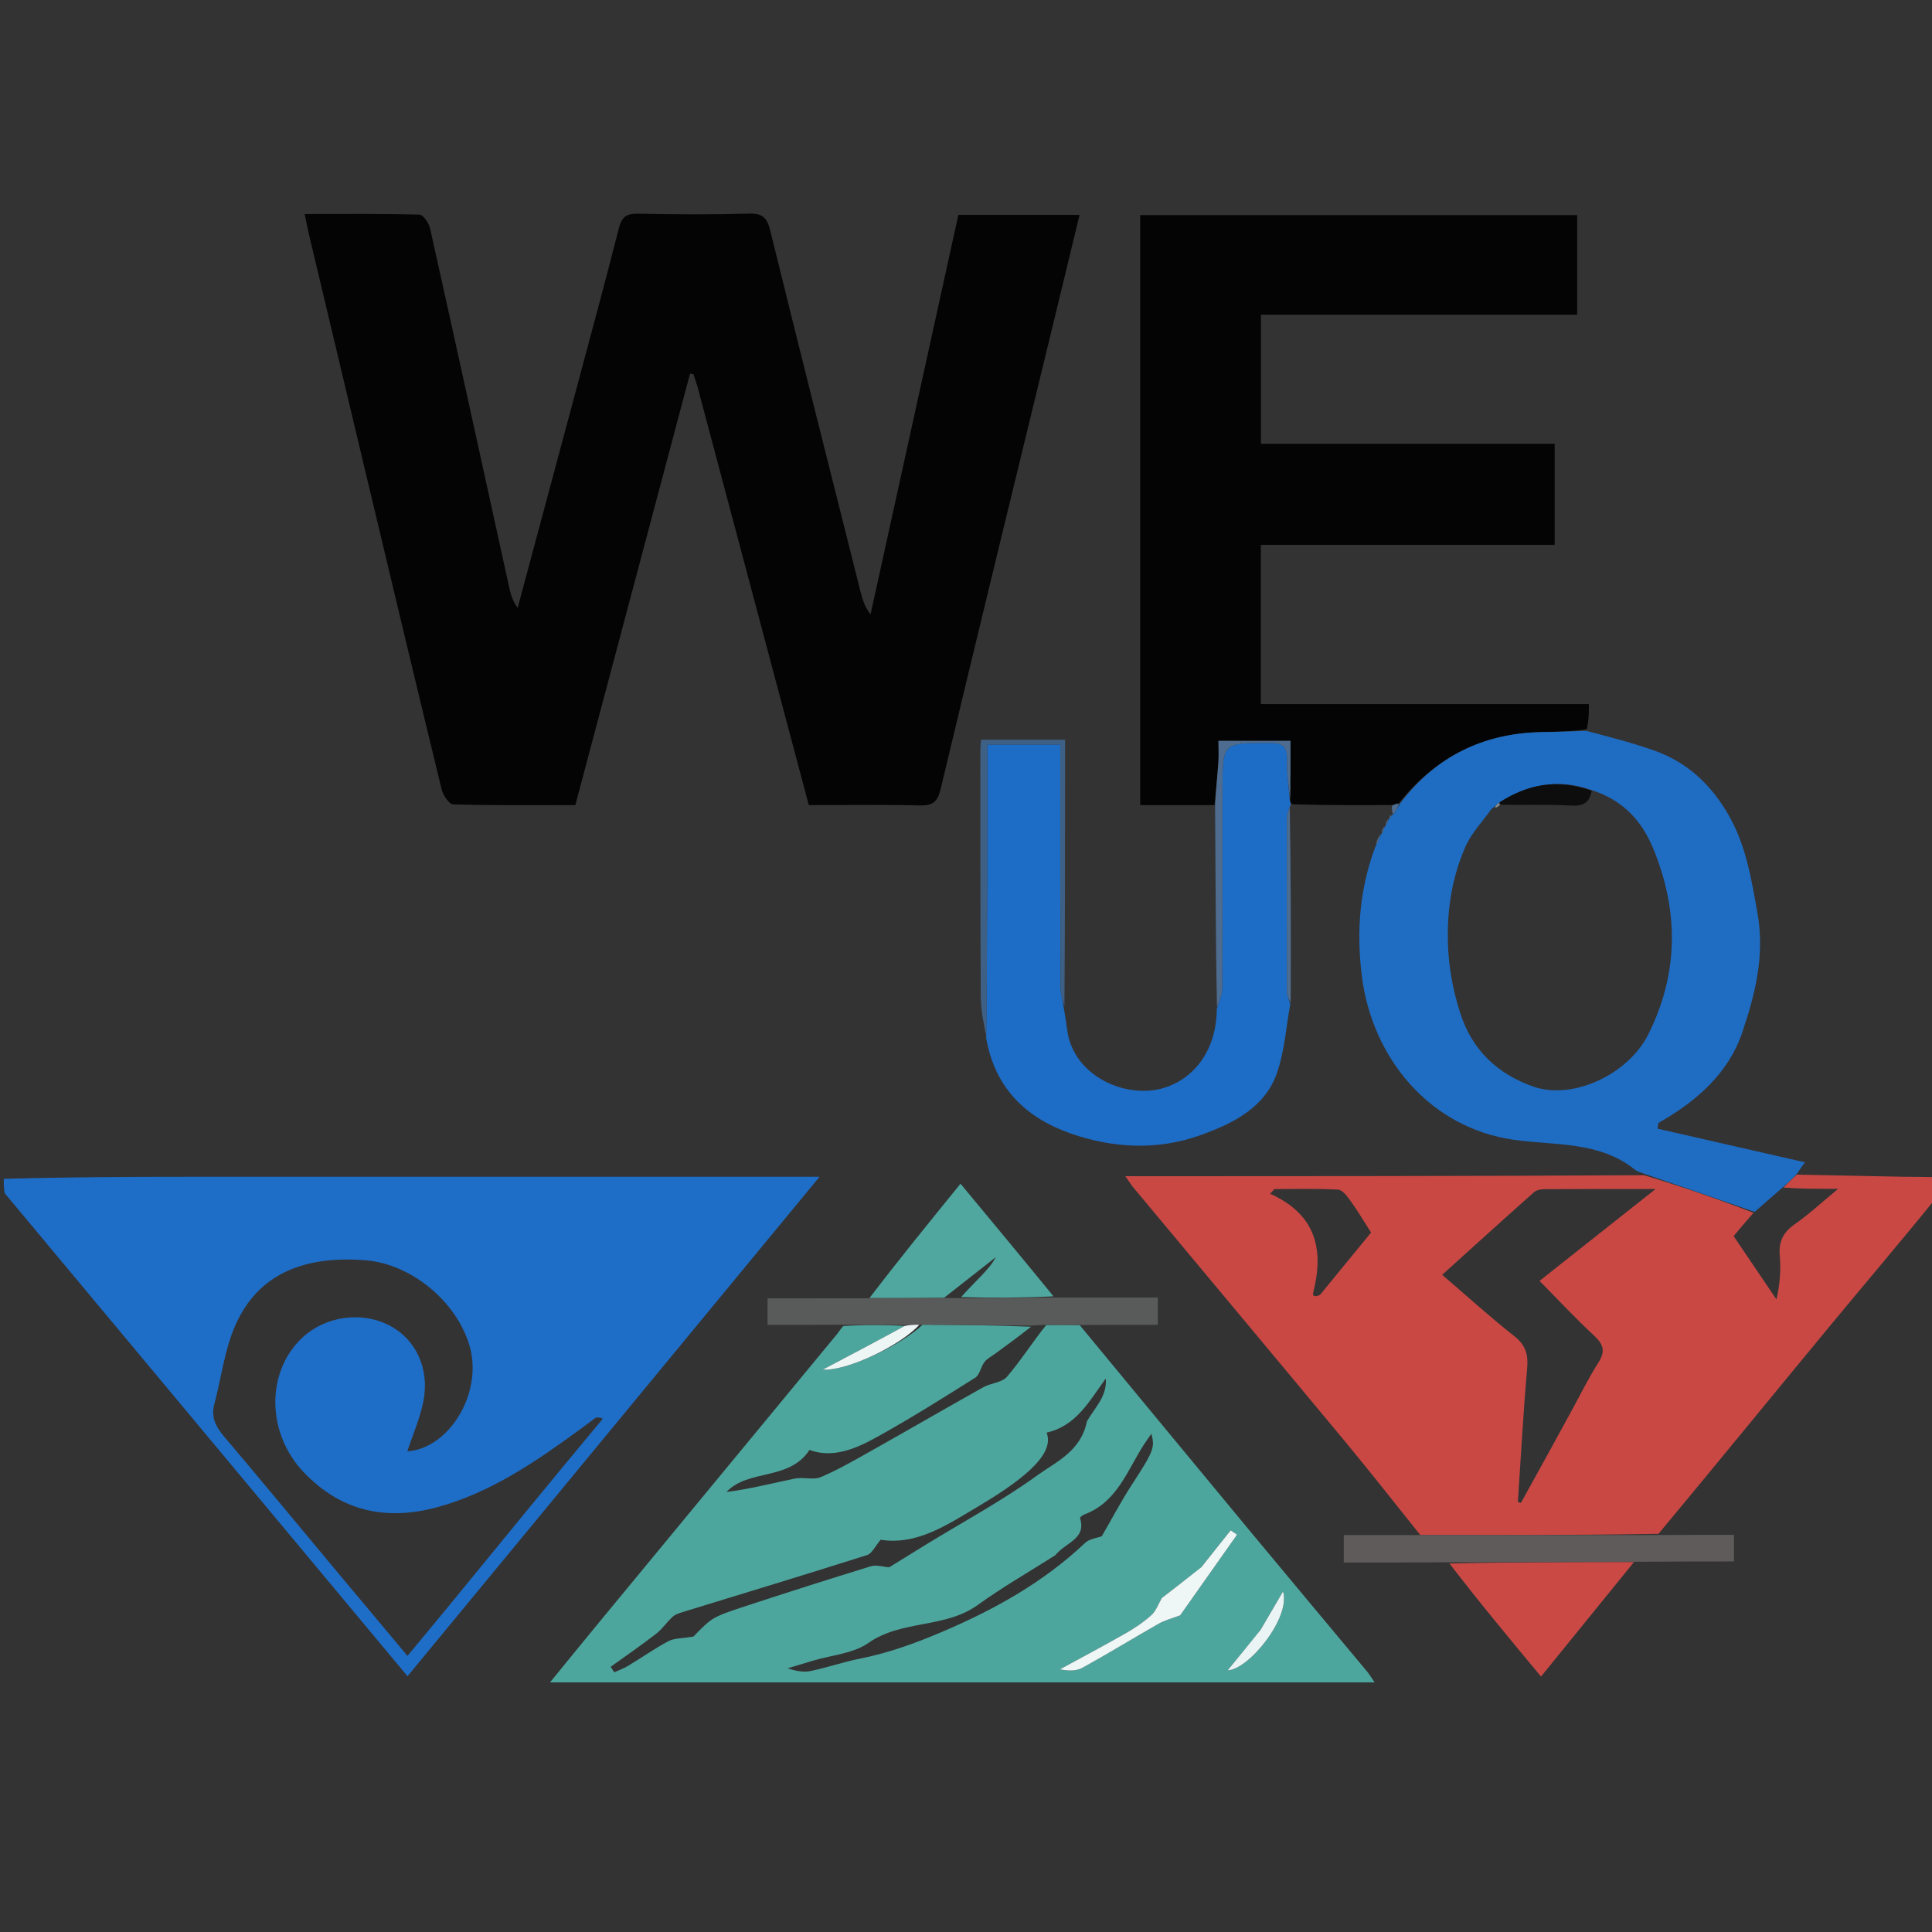 <svg version="1.1" id="Layer_1" xmlns="http://www.w3.org/2000/svg" xmlns:xlink="http://www.w3.org/1999/xlink" x="0px" y="0px"
	 width="100%" viewBox="0 0 512 512" enable-background="new 0 0 512 512" xml:space="preserve">
<rect x="0" y="0" width="512" height="512" fill="#333333" stroke="none"/>
<path fill="#FFFFFF" opacity="0" stroke="none" 
	d="
M1,312 
	C1,208.373 1,104.746 1,1.06 
	C171.562,1.06 342.123,1.06 513,1.06 
	C513,104.355 513,207.711 512.534,311.476 
	C509.602,311.879 507.135,311.904 504.669,311.858 
	C495.165,311.681 485.662,311.481 476.234,311.005 
	C477.153,309.605 477.996,308.491 478.345,308.03 
	C465.333,305.059 452.299,302.083 439.266,299.107 
	C439.343,298.601 439.419,298.095 439.496,297.59 
	C449.429,291.989 458.014,284.493 461.65,273.786 
	C465.065,263.728 467.77,253.303 465.74,241.937 
	C464.127,232.908 462.743,224.156 458.143,216.088 
	C453.568,208.063 447.271,202.075 438.567,198.966 
	C432.75,196.889 426.737,195.358 420.941,193.165 
	C421.071,190.836 421.071,188.925 421.071,186.586 
	C391.691,186.586 362.946,186.586 334.132,186.586 
	C334.132,172.395 334.132,158.646 334.132,144.392 
	C360.269,144.392 386.139,144.392 412.007,144.392 
	C412.007,135.305 412.007,126.731 412.007,117.609 
	C385.828,117.609 359.95,117.609 334.166,117.609 
	C334.166,105.957 334.166,94.862 334.166,83.409 
	C362.233,83.409 389.997,83.409 417.96,83.409 
	C417.96,74.433 417.96,65.821 417.96,57.004 
	C379.26,57.004 340.727,57.004 302.159,57.004 
	C302.159,109.204 302.159,161.095 302.159,213.36 
	C308.919,213.36 315.384,213.36 322.008,213.782 
	C322.158,231.798 322.149,249.394 322.083,267.421 
	C322.371,280.727 313.798,287.906 305.478,288.934 
	C295.744,290.138 284.265,283.947 282.834,273.009 
	C282.574,271.021 282.223,269.044 282.084,266.613 
	C282.255,242.775 282.255,219.387 282.255,196.034 
	C274.358,196.034 267.285,196.034 259.996,196.034 
	C259.913,197.128 259.799,197.929 259.8,198.73 
	C259.813,220.527 259.781,242.325 259.917,264.121 
	C259.94,267.744 260.709,271.361 261.084,275.366 
	C263.703,288.57 272.117,296.357 283.909,300.445 
	C295.091,304.321 306.86,304.865 318.017,300.872 
	C326.459,297.851 335.173,293.719 338.432,284.292 
	C340.431,278.507 340.828,272.169 342.05,265.612 
	C342.126,247.936 342.096,230.726 342.036,213.531 
	C342.007,213.545 342.007,213.611 342.469,213.532 
	C351.571,213.416 360.211,213.379 368.865,213.672 
	C368.88,214.652 368.883,215.302 368.925,215.966 
	C368.965,215.979 368.938,215.9 368.658,215.941 
	C368.255,216.326 368.133,216.669 368.006,217.006 
	C368,217.001 368.014,217.005 367.766,217.174 
	C367.334,217.895 367.151,218.448 366.986,219 
	C367.004,219.001 366.984,218.97 366.721,219.127 
	C366.296,219.858 366.132,220.43 365.987,221.001 
	C366.005,221 365.985,220.97 365.734,221.132 
	C365.104,222.212 364.725,223.13 364.182,224.417 
	C360.222,235.781 359.467,247.01 360.886,258.539 
	C363.578,280.405 378.904,298.921 401.254,302.069 
	C412.227,303.615 423.793,302.382 433.26,309.96 
	C433.887,310.462 434.747,310.673 435.324,311.361 
	C389.819,311.702 344.489,311.702 298.212,311.702 
	C299.485,313.487 299.913,314.178 300.428,314.796 
	C319.198,337.314 338.016,359.793 356.734,382.354 
	C363.414,390.406 369.856,398.657 375.889,406.812 
	C368.979,406.808 362.588,406.808 356.11,406.808 
	C356.11,409.318 356.11,411.23 356.11,414.086 
	C365.38,414.086 374.415,414.086 383.617,414.401 
	C391.907,424.484 400.031,434.254 408.387,444.303 
	C416.897,433.82 424.955,423.894 433.473,413.883 
	C442.482,413.797 451.031,413.797 459.517,413.797 
	C459.517,410.98 459.517,409.076 459.517,406.746 
	C452.744,406.746 446.301,406.746 439.959,406.425 
	C454.782,388.142 469.455,370.137 484.248,352.233 
	C493.74,340.746 503.41,329.406 513,318 
	C513,382.969 513,447.938 513,512.953 
	C342.447,512.953 171.893,512.953 1,512.953 
	C1,447.645 1,382.289 1.247,316.687 
	C36.929,358.955 72.363,401.468 107.995,444.22 
	C144.509,399.958 180.498,356.332 217.192,311.853 
	C214.4,311.853 212.645,311.853 210.89,311.853 
	C157.249,311.853 103.609,311.842 49.968,311.86 
	C33.645,311.865 17.323,311.951 1,312 
M279.061,343.218 
	C270.977,333.483 262.893,323.748 254.548,313.698 
	C246.031,324.178 237.995,334.066 229.034,344.085 
	C220.465,344.085 211.897,344.085 203.407,344.085 
	C203.407,346.857 203.407,348.774 203.407,351.108 
	C210.163,351.108 216.62,351.108 223.006,351.791 
	C222.644,352.344 222.33,352.938 221.911,353.445 
	C200.929,378.873 179.932,404.29 158.949,429.719 
	C154.666,434.909 150.428,440.138 145.763,445.845 
	C218.989,445.845 291.301,445.845 364.284,445.845 
	C363.419,444.584 362.945,443.758 362.345,443.038 
	C352.01,430.626 341.631,418.251 331.321,405.819 
	C316.235,387.627 301.198,369.395 287.059,351.092 
	C293.651,351.092 300.244,351.092 306.831,351.092 
	C306.831,348.507 306.831,346.577 306.831,343.863 
	C297.501,343.863 288.407,343.863 279.061,343.218 
M184.923,102.782 
	C194.719,139.603 204.515,176.423 214.342,213.363 
	C224.363,213.363 234.026,213.197 243.677,213.451 
	C247.165,213.543 248.453,212.562 249.288,209.06 
	C258.717,169.537 268.364,130.066 277.95,90.581 
	C280.645,79.481 283.331,68.379 286.102,56.944 
	C275.081,56.944 264.651,56.944 253.974,56.944 
	C246.192,92.354 238.448,127.59 230.704,162.825 
	C229.139,160.85 228.523,158.714 227.982,156.558 
	C219.993,124.739 211.955,92.932 204.117,61.076 
	C203.287,57.701 202.075,56.512 198.509,56.611 
	C188.683,56.885 178.842,56.839 169.014,56.628 
	C165.897,56.561 164.73,57.627 163.983,60.569 
	C160.458,74.449 156.705,88.271 153.005,102.106 
	C147.744,121.774 142.458,141.435 137.183,161.099 
	C135.794,159.202 135.338,157.454 134.951,155.69 
	C127.983,123.969 121.048,92.241 113.978,60.543 
	C113.662,59.128 112.161,56.907 111.161,56.88 
	C101.204,56.605 91.236,56.713 80.745,56.713 
	C81.182,58.822 81.468,60.404 81.839,61.966 
	C86.92,83.353 92.003,104.738 97.104,126.12 
	C103.711,153.818 110.303,181.52 117.038,209.187 
	C117.415,210.734 119.01,213.148 120.093,213.178 
	C130.871,213.477 141.66,213.359 152.469,213.359 
	C162.689,174.914 172.779,136.956 182.87,98.997 
	C183.174,99.06 183.478,99.124 183.782,99.187 
	C184.091,100.126 184.4,101.066 184.923,102.782 
z"/>
<path fill="#1E6DC7" opacity="1" stroke="none" 
	d="
M1,312.4 
	C17.323,311.951 33.645,311.865 49.968,311.86 
	C103.609,311.842 157.249,311.853 210.89,311.853 
	C212.645,311.853 214.4,311.853 217.192,311.853 
	C180.498,356.332 144.509,399.958 107.995,444.22 
	C72.363,401.468 36.929,358.955 1.247,316.22 
	C1,314.933 1,313.867 1,312.4 
M157.903,375.689 
	C156.433,376.779 154.97,377.88 153.492,378.958 
	C141.902,387.408 130.119,395.499 116.035,399.381 
	C102.35,403.151 90.309,400.532 80.398,390.064 
	C70.715,379.836 70.482,363.941 79.746,354.855 
	C85.927,348.792 95.738,347.325 103.333,351.327 
	C110.18,354.936 113.902,362.721 112.208,371.316 
	C111.301,375.92 109.355,380.32 107.937,384.633 
	C119.203,383.821 128.162,368.884 124.37,356.419 
	C120.809,344.713 108.874,334.96 96.928,333.995 
	C80.03,332.629 68.233,337.995 62.412,351.12 
	C59.504,357.676 58.652,365.136 56.786,372.165 
	C55.869,375.622 57.214,378.132 59.406,380.72 
	C69.522,392.66 79.481,404.733 89.508,416.749 
	C95.546,423.985 101.605,431.203 107.984,438.821 
	C111.983,433.991 115.59,429.679 119.15,425.328 
	C132.528,408.977 145.89,392.614 159.746,375.985 
	C159.335,375.782 158.923,375.579 157.903,375.689 
z"/>
<path fill="#C94844" opacity="1" stroke="none" 
	d="
M476.158,311.289 
	C485.662,311.481 495.165,311.681 504.669,311.858 
	C507.135,311.904 509.602,311.879 512.534,311.943 
	C513,313.714 513,315.429 513,317.572 
	C503.41,329.406 493.74,340.746 484.248,352.233 
	C469.455,370.137 454.782,388.142 439.514,406.484 
	C418.115,406.848 397.261,406.832 376.407,406.817 
	C369.856,398.657 363.414,390.406 356.734,382.354 
	C338.016,359.793 319.198,337.314 300.428,314.796 
	C299.913,314.178 299.485,313.487 298.212,311.702 
	C344.489,311.702 389.819,311.702 435.726,311.445 
	C445.869,314.514 455.435,317.839 464.699,321.405 
	C462.81,323.544 461.224,325.444 459.431,327.591 
	C463.294,333.299 467.035,338.824 470.776,344.35 
	C471.725,340.246 471.978,336.48 471.654,332.764 
	C471.33,329.041 472.557,326.573 475.632,324.428 
	C479.346,321.838 482.689,318.715 487.13,315.049 
	C481.361,315.049 476.918,315.049 472.647,314.717 
	C473.933,313.353 475.045,312.321 476.158,311.289 
M416.085,374.609 
	C418.564,370.089 420.831,365.433 423.596,361.094 
	C425.527,358.063 424.917,356.246 422.428,353.935 
	C417.477,349.339 412.864,344.381 407.99,339.45 
	C418.04,331.496 427.84,323.739 438.75,315.103 
	C427.841,315.103 418.553,315.08 409.266,315.139 
	C408.333,315.145 407.163,315.376 406.508,315.958 
	C398.475,323.097 390.518,330.321 382.191,337.839 
	C388.899,343.591 394.92,349.065 401.299,354.087 
	C404.319,356.464 405.029,358.941 404.71,362.613 
	C403.682,374.405 403.042,386.231 402.253,398.044 
	C402.524,398.123 402.794,398.202 403.065,398.281 
	C407.299,390.612 411.534,382.943 416.085,374.609 
M349.798,343.178 
	C354.303,337.679 358.809,332.18 363.347,326.64 
	C361.457,323.686 359.859,320.966 358.025,318.416 
	C357.118,317.156 355.828,315.34 354.623,315.268 
	C349.001,314.933 343.348,315.12 337.706,315.12 
	C337.342,315.536 336.978,315.952 336.614,316.368 
	C348.731,321.803 350.899,331.11 348.055,342.378 
	C347.976,342.69 347.919,343.234 348.071,343.331 
	C348.424,343.56 348.911,343.582 349.798,343.178 
z"/>
<path fill="#040404" opacity="1" stroke="none" 
	d="
M184.816,102.394 
	C184.4,101.066 184.091,100.126 183.782,99.187 
	C183.478,99.124 183.174,99.06 182.87,98.997 
	C172.779,136.956 162.689,174.914 152.469,213.359 
	C141.66,213.359 130.871,213.477 120.093,213.178 
	C119.01,213.148 117.415,210.734 117.038,209.187 
	C110.303,181.52 103.711,153.818 97.104,126.12 
	C92.003,104.738 86.92,83.353 81.839,61.966 
	C81.468,60.404 81.182,58.822 80.745,56.713 
	C91.236,56.713 101.204,56.605 111.161,56.88 
	C112.161,56.907 113.662,59.128 113.978,60.543 
	C121.048,92.241 127.983,123.969 134.951,155.69 
	C135.338,157.454 135.794,159.202 137.183,161.099 
	C142.458,141.435 147.744,121.774 153.005,102.106 
	C156.705,88.271 160.458,74.449 163.983,60.569 
	C164.73,57.627 165.897,56.561 169.014,56.628 
	C178.842,56.839 188.683,56.885 198.509,56.611 
	C202.075,56.512 203.287,57.701 204.117,61.076 
	C211.955,92.932 219.993,124.739 227.982,156.558 
	C228.523,158.714 229.139,160.85 230.704,162.825 
	C238.448,127.59 246.192,92.354 253.974,56.944 
	C264.651,56.944 275.081,56.944 286.102,56.944 
	C283.331,68.379 280.645,79.481 277.95,90.581 
	C268.364,130.066 258.717,169.537 249.288,209.06 
	C248.453,212.562 247.165,213.543 243.677,213.451 
	C234.026,213.197 224.363,213.363 214.342,213.363 
	C204.515,176.423 194.719,139.603 184.816,102.394 
z"/>
<path fill="#4DA69E" opacity="1" stroke="none" 
	d="
M286.139,351.18 
	C301.198,369.395 316.235,387.627 331.321,405.819 
	C341.631,418.251 352.01,430.626 362.345,443.038 
	C362.945,443.758 363.419,444.584 364.284,445.845 
	C291.301,445.845 218.989,445.845 145.763,445.845 
	C150.428,440.138 154.666,434.909 158.949,429.719 
	C179.932,404.29 200.929,378.873 221.911,353.445 
	C222.33,352.938 222.644,352.344 223.495,351.406 
	C229.311,351.057 234.638,351.093 239.757,351.383 
	C232.379,355.414 225.209,359.191 218.039,362.968 
	C224.706,363.338 238.766,356.449 244.5,351.072 
	C254.438,351.119 263.911,351.204 273.239,351.599 
	C269.959,354.195 266.821,356.477 263.69,358.769 
	C262.727,359.474 261.58,360.051 260.882,360.965 
	C259.907,362.239 259.638,364.35 258.439,365.107 
	C249.898,370.499 241.326,375.87 232.501,380.773 
	C226.825,383.928 220.753,386.541 214.517,384.254 
	C209.102,392.517 198.359,389.205 192.513,395.393 
	C198.728,394.613 204.651,393.069 210.637,391.837 
	C212.875,391.377 215.539,392.294 217.526,391.448 
	C222.221,389.449 226.675,386.857 231.137,384.347 
	C240.972,378.816 250.728,373.145 260.573,367.636 
	C262.584,366.51 265.525,366.419 266.867,364.85 
	C270.517,360.581 273.539,355.775 277.275,351.132 
	C280.54,351.115 283.34,351.147 286.139,351.18 
M288.052,376.666 
	C290.097,373.083 293.446,370.037 293.045,365.312 
	C288.678,371.298 285.226,377.889 277.358,379.656 
	C279.266,384.581 273.747,390.592 259.481,399.062 
	C251.243,403.954 243.12,409.571 233.381,408.055 
	C231.911,409.77 231.084,411.698 229.778,412.112 
	C213.654,417.232 197.459,422.125 181.29,427.101 
	C180.253,427.42 179.09,427.73 178.313,428.416 
	C176.733,429.811 175.548,431.681 173.894,432.962 
	C169.969,436.003 165.865,438.813 161.833,441.717 
	C162.152,442.207 162.471,442.697 162.79,443.187 
	C164.04,442.606 165.354,442.132 166.528,441.424 
	C170.079,439.281 173.484,436.875 177.137,434.931 
	C178.643,434.129 180.635,434.242 183.768,433.705 
	C188.704,428.653 188.678,428.571 197.561,425.652 
	C208.61,422.022 219.69,418.485 230.808,415.075 
	C232.216,414.643 233.936,415.226 235.646,415.349 
	C238.685,413.474 242.048,411.385 245.423,409.317 
	C255.313,403.259 265.579,397.723 274.949,390.947 
	C279.862,387.395 286.458,384.614 288.052,376.666 
M279.65,412.163 
	C272.789,416.526 265.701,420.573 259.125,425.328 
	C250.429,431.616 238.968,429.211 230.11,435.412 
	C226.104,438.217 220.406,438.606 215.475,440.091 
	C213.231,440.766 210.987,441.44 208.742,442.114 
	C210.963,442.887 213.025,443.22 214.933,442.82 
	C219.316,441.902 223.583,440.415 227.973,439.542 
	C235.509,438.044 242.575,435.475 249.67,432.455 
	C263.596,426.527 276.528,419.324 287.579,408.875 
	C288.741,407.777 290.761,407.587 291.984,407.127 
	C294.623,402.563 297.008,398.013 299.79,393.72 
	C305.629,384.706 306.165,383.676 305.123,379.957 
	C304.329,381.108 303.688,381.982 303.104,382.892 
	C298.686,389.78 296.015,398.158 287.29,401.375 
	C286.858,401.534 286.164,402.12 286.223,402.309 
	C287.968,407.875 282.403,408.722 279.65,412.163 
M318.101,415.613 
	C314.66,418.27 311.22,420.926 307.893,423.495 
	C307.011,424.995 306.389,426.875 305.113,428.033 
	C303.041,429.915 300.641,431.504 298.199,432.899 
	C292.489,436.161 286.671,439.234 280.897,442.383 
	C283.078,442.834 285.214,442.887 286.829,441.997 
	C293.656,438.237 300.302,434.149 307.077,430.292 
	C308.627,429.409 310.427,428.965 312.769,428.068 
	C317.42,421.472 322.628,414.085 327.836,406.699 
	C327.271,406.316 326.706,405.934 326.141,405.552 
	C323.621,408.73 321.101,411.908 318.101,415.613 
M333.846,432.269 
	C330.751,436.046 327.656,439.823 325.337,442.654 
	C330.914,442.503 342.132,428.651 340.021,421.749 
	C337.968,425.266 336.101,428.463 333.846,432.269 
z"/>
<path fill="#040404" opacity="1" stroke="none" 
	d="
M321.849,213.36 
	C315.384,213.36 308.919,213.36 302.159,213.36 
	C302.159,161.095 302.159,109.204 302.159,57.004 
	C340.727,57.004 379.26,57.004 417.96,57.004 
	C417.96,65.821 417.96,74.433 417.96,83.409 
	C389.997,83.409 362.233,83.409 334.166,83.409 
	C334.166,94.862 334.166,105.957 334.166,117.609 
	C359.95,117.609 385.828,117.609 412.007,117.609 
	C412.007,126.731 412.007,135.305 412.007,144.392 
	C386.139,144.392 360.269,144.392 334.132,144.392 
	C334.132,158.646 334.132,172.395 334.132,186.586 
	C362.946,186.586 391.691,186.586 421.071,186.586 
	C421.071,188.925 421.071,190.836 420.496,193.266 
	C416.129,193.861 412.336,193.939 408.543,194.013 
	C393.028,194.316 380.481,200.508 370.677,212.927 
	C369.813,213.082 369.333,213.212 368.852,213.343 
	C360.211,213.379 351.571,213.416 342.486,213.15 
	C341.968,212.605 341.894,212.362 341.91,211.646 
	C342.001,206.251 342.001,201.328 342.001,196.332 
	C335.326,196.332 329.298,196.332 322.903,196.332 
	C322.903,198.554 323.013,200.369 322.88,202.166 
	C322.604,205.902 322.2,209.629 321.849,213.36 
z"/>
<path fill="#1F6CC3" opacity="1" stroke="none" 
	d="
M371.06,212.903 
	C380.481,200.508 393.028,194.316 408.543,194.013 
	C412.336,193.939 416.129,193.861 420.367,193.684 
	C426.737,195.358 432.75,196.889 438.567,198.966 
	C447.271,202.075 453.568,208.063 458.143,216.088 
	C462.743,224.156 464.127,232.908 465.74,241.937 
	C467.77,253.303 465.065,263.728 461.65,273.786 
	C458.014,284.493 449.429,291.989 439.496,297.59 
	C439.419,298.095 439.343,298.601 439.266,299.107 
	C452.299,302.083 465.333,305.059 478.345,308.03 
	C477.996,308.491 477.153,309.605 476.234,311.005 
	C475.045,312.321 473.933,313.353 472.348,314.751 
	C469.584,317.133 467.293,319.149 465.002,321.165 
	C455.435,317.839 445.869,314.514 435.901,311.104 
	C434.747,310.673 433.887,310.462 433.26,309.96 
	C423.793,302.382 412.227,303.615 401.254,302.069 
	C378.904,298.921 363.578,280.405 360.886,258.539 
	C359.467,247.01 360.222,235.781 364.502,224.333 
	C365.319,222.911 365.652,221.941 365.985,220.97 
	C365.985,220.97 366.005,221 366.269,220.864 
	C366.683,220.141 366.834,219.556 366.984,218.97 
	C366.984,218.97 367.004,219.001 367.268,218.87 
	C367.693,218.161 367.854,217.583 368.014,217.005 
	C368.014,217.005 368,217.001 368.258,216.922 
	C368.656,216.528 368.797,216.214 368.938,215.9 
	C368.938,215.9 368.965,215.979 369.242,215.859 
	C370.033,214.794 370.546,213.849 371.06,212.903 
M396.796,213.073 
	C396.487,213.397 396.177,213.721 395.284,214.344 
	C392.925,217.687 389.936,220.756 388.335,224.43 
	C384.89,232.334 383.506,240.582 383.7,249.458 
	C383.846,256.097 385.002,262.232 386.931,268.336 
	C390.026,278.126 396.705,284.6 406.391,287.972 
	C416.868,291.619 431.517,284.685 436.791,274.169 
	C444.914,257.971 444.925,241.417 438.125,224.87 
	C435.138,217.601 430.132,211.962 421.531,209.287 
	C412.895,206.319 404.874,207.755 396.796,213.073 
z"/>
<path fill="#1D6CC5" opacity="1" stroke="none" 
	d="
M341.819,212.119 
	C341.894,212.362 341.968,212.605 342.025,213.229 
	C342.007,213.611 342.007,213.545 341.767,213.897 
	C341.362,215.051 341.053,215.852 341.051,216.653 
	C341.017,232.062 341,247.472 341.053,262.881 
	C341.057,263.948 341.634,265.013 341.945,266.079 
	C340.828,272.169 340.431,278.507 338.432,284.292 
	C335.173,293.719 326.459,297.851 318.017,300.872 
	C306.86,304.865 295.091,304.321 283.909,300.445 
	C272.117,296.357 263.703,288.57 261.345,275.1 
	C261.655,248.801 261.655,223.153 261.655,197.306 
	C267.953,197.306 274.171,197.306 280.994,197.306 
	C280.994,199.396 280.994,201.18 280.994,202.964 
	C280.996,222.415 280.972,241.866 281.039,261.316 
	C281.046,263.232 281.609,265.147 281.914,267.062 
	C282.223,269.044 282.574,271.021 282.834,273.009 
	C284.265,283.947 295.744,290.138 305.478,288.934 
	C313.798,287.906 322.371,280.727 322.463,267.313 
	C323.255,265.08 323.911,263.387 323.919,261.691 
	C323.995,244.242 323.967,226.792 323.968,209.343 
	C323.968,196.727 323.968,196.897 336.475,196.873 
	C340.426,196.865 341.228,198.331 341.103,201.849 
	C340.983,205.26 341.553,208.694 341.819,212.119 
z"/>
<path fill="#CA4945" opacity="1" stroke="none" 
	d="
M433.013,413.969 
	C424.955,423.894 416.897,433.82 408.387,444.303 
	C400.031,434.254 391.907,424.484 384.128,414.341 
	C400.652,413.968 416.833,413.969 433.013,413.969 
z"/>
<path fill="#5F5B5B" opacity="1" stroke="none" 
	d="
M433.473,413.883 
	C416.833,413.969 400.652,413.968 383.961,414.027 
	C374.415,414.086 365.38,414.086 356.11,414.086 
	C356.11,411.23 356.11,409.318 356.11,406.808 
	C362.588,406.808 368.979,406.808 375.889,406.812 
	C397.261,406.832 418.115,406.848 439.414,406.805 
	C446.301,406.746 452.744,406.746 459.517,406.746 
	C459.517,409.076 459.517,410.98 459.517,413.797 
	C451.031,413.797 442.482,413.797 433.473,413.883 
z"/>
<path fill="#595B5B" opacity="1" stroke="none" 
	d="
M239.966,351.13 
	C234.638,351.093 229.311,351.057 223.531,351.064 
	C216.62,351.108 210.163,351.108 203.407,351.108 
	C203.407,348.774 203.407,346.857 203.407,344.085 
	C211.897,344.085 220.465,344.085 229.966,344.057 
	C237.342,343.984 243.787,343.94 250.61,343.974 
	C252.018,344.032 253.049,344.011 254.542,344.02 
	C263.108,343.987 271.21,343.925 279.313,343.863 
	C288.407,343.863 297.501,343.863 306.831,343.863 
	C306.831,346.577 306.831,348.507 306.831,351.092 
	C300.244,351.092 293.651,351.092 286.599,351.136 
	C283.34,351.147 280.54,351.115 276.931,351.087 
	C275.209,351.158 274.297,351.224 273.385,351.289 
	C263.911,351.204 254.438,351.119 244.092,351.038 
	C242.135,351.072 241.05,351.101 239.966,351.13 
z"/>
<path fill="#4FA79F" opacity="1" stroke="none" 
	d="
M279.187,343.541 
	C271.21,343.925 263.108,343.987 254.709,343.739 
	C258.305,339.663 262.493,336.111 263.866,333.19 
	C260.32,335.974 255.276,339.935 250.232,343.895 
	C243.787,343.94 237.342,343.984 230.428,343.992 
	C237.995,334.066 246.031,324.178 254.548,313.698 
	C262.893,323.748 270.977,333.483 279.187,343.541 
z"/>
<path fill="#3F6085" opacity="1" stroke="none" 
	d="
M282.084,266.613 
	C281.609,265.147 281.046,263.232 281.039,261.316 
	C280.972,241.866 280.996,222.415 280.994,202.964 
	C280.994,201.18 280.994,199.396 280.994,197.306 
	C274.171,197.306 267.953,197.306 261.655,197.306 
	C261.655,223.153 261.655,248.801 261.394,274.715 
	C260.709,271.361 259.94,267.744 259.917,264.121 
	C259.781,242.325 259.813,220.527 259.8,198.73 
	C259.799,197.929 259.913,197.128 259.996,196.034 
	C267.285,196.034 274.358,196.034 282.255,196.034 
	C282.255,219.387 282.255,242.775 282.084,266.613 
z"/>
<path fill="#4E6C8F" opacity="1" stroke="none" 
	d="
M341.91,211.646 
	C341.553,208.694 340.983,205.26 341.103,201.849 
	C341.228,198.331 340.426,196.865 336.475,196.873 
	C323.968,196.897 323.968,196.727 323.968,209.343 
	C323.967,226.792 323.995,244.242 323.919,261.691 
	C323.911,263.387 323.255,265.08 322.52,266.882 
	C322.149,249.394 322.158,231.798 322.008,213.782 
	C322.2,209.629 322.604,205.902 322.88,202.166 
	C323.013,200.369 322.903,198.554 322.903,196.332 
	C329.298,196.332 335.326,196.332 342.001,196.332 
	C342.001,201.328 342.001,206.251 341.91,211.646 
z"/>
<path fill="#4E6C8F" opacity="1" stroke="none" 
	d="
M342.05,265.612 
	C341.634,265.013 341.057,263.948 341.053,262.881 
	C341,247.472 341.017,232.062 341.051,216.653 
	C341.053,215.852 341.362,215.051 341.797,213.882 
	C342.096,230.726 342.126,247.936 342.05,265.612 
z"/>
<path fill="#4E6C8F" opacity="1" stroke="none" 
	d="
M370.677,212.927 
	C370.546,213.849 370.033,214.794 369.203,215.846 
	C368.883,215.302 368.88,214.652 368.865,213.672 
	C369.333,213.212 369.813,213.082 370.677,212.927 
z"/>
<path fill="#4E6C8F" opacity="1" stroke="none" 
	d="
M365.734,221.132 
	C365.652,221.941 365.319,222.911 364.666,223.965 
	C364.725,223.13 365.104,222.212 365.734,221.132 
z"/>
<path fill="#4E6C8F" opacity="1" stroke="none" 
	d="
M367.766,217.174 
	C367.854,217.583 367.693,218.161 367.25,218.87 
	C367.151,218.448 367.334,217.895 367.766,217.174 
z"/>
<path fill="#4E6C8F" opacity="1" stroke="none" 
	d="
M366.721,219.127 
	C366.834,219.556 366.683,220.141 366.251,220.865 
	C366.132,220.43 366.296,219.858 366.721,219.127 
z"/>
<path fill="#4E6C8F" opacity="1" stroke="none" 
	d="
M368.658,215.941 
	C368.797,216.214 368.656,216.528 368.264,216.927 
	C368.133,216.669 368.255,216.326 368.658,215.941 
z"/>
<path fill="#FBFDFE" opacity="0" stroke="none" 
	d="
M159.258,376.255 
	C145.89,392.614 132.528,408.977 119.15,425.328 
	C115.59,429.679 111.983,433.991 107.984,438.821 
	C101.605,431.203 95.546,423.985 89.508,416.749 
	C79.481,404.733 69.522,392.66 59.406,380.72 
	C57.214,378.132 55.869,375.622 56.786,372.165 
	C58.652,365.136 59.504,357.676 62.412,351.12 
	C68.233,337.995 80.03,332.629 96.928,333.995 
	C108.874,334.96 120.809,344.713 124.37,356.419 
	C128.162,368.884 119.203,383.821 107.937,384.633 
	C109.355,380.32 111.301,375.92 112.208,371.316 
	C113.902,362.721 110.18,354.936 103.333,351.327 
	C95.738,347.325 85.927,348.792 79.746,354.855 
	C70.482,363.941 70.715,379.836 80.398,390.064 
	C90.309,400.532 102.35,403.151 116.035,399.381 
	C130.119,395.499 141.902,387.408 153.492,378.958 
	C154.97,377.88 156.433,376.779 158.384,375.76 
	C158.996,375.973 159.127,376.114 159.258,376.255 
z"/>
<path fill="#FBFDFE" opacity="0" stroke="none" 
	d="
M158.688,375.604 
	C158.923,375.579 159.335,375.782 159.502,376.12 
	C159.127,376.114 158.996,375.973 158.688,375.604 
z"/>
<path fill="#FEFBFB" opacity="0" stroke="none" 
	d="
M415.927,374.941 
	C411.534,382.943 407.299,390.612 403.065,398.281 
	C402.794,398.202 402.524,398.123 402.253,398.044 
	C403.042,386.231 403.682,374.405 404.71,362.613 
	C405.029,358.941 404.319,356.464 401.299,354.087 
	C394.92,349.065 388.899,343.591 382.191,337.839 
	C390.518,330.321 398.475,323.097 406.508,315.958 
	C407.163,315.376 408.333,315.145 409.266,315.139 
	C418.553,315.08 427.841,315.103 438.75,315.103 
	C427.84,323.739 418.04,331.496 407.99,339.45 
	C412.864,344.381 417.477,349.339 422.428,353.935 
	C424.917,356.246 425.527,358.063 423.596,361.094 
	C420.831,365.433 418.564,370.089 415.927,374.941 
z"/>
<path fill="#FDF8F8" opacity="0" stroke="none" 
	d="
M349.571,343.433 
	C348.911,343.582 348.424,343.56 348.071,343.331 
	C347.919,343.234 347.976,342.69 348.055,342.378 
	C350.899,331.11 348.731,321.803 336.614,316.368 
	C336.978,315.952 337.342,315.536 337.706,315.12 
	C343.348,315.12 349.001,314.933 354.623,315.268 
	C355.828,315.34 357.118,317.156 358.025,318.416 
	C359.859,320.966 361.457,323.686 363.347,326.64 
	C358.809,332.18 354.303,337.679 349.571,343.433 
z"/>
<path fill="#FBF4F4" opacity="0" stroke="none" 
	d="
M464.699,321.405 
	C467.293,319.149 469.584,317.133 472.175,315.083 
	C476.918,315.049 481.361,315.049 487.13,315.049 
	C482.689,318.715 479.346,321.838 475.632,324.428 
	C472.557,326.573 471.33,329.041 471.654,332.764 
	C471.978,336.48 471.725,340.246 470.776,344.35 
	C467.035,338.824 463.294,333.299 459.431,327.591 
	C461.224,325.444 462.81,323.544 464.699,321.405 
z"/>
<path fill="#F1F8F7" opacity="0" stroke="none" 
	d="
M287.847,376.973 
	C286.458,384.614 279.862,387.395 274.949,390.947 
	C265.579,397.723 255.313,403.259 245.423,409.317 
	C242.048,411.385 238.685,413.474 235.646,415.349 
	C233.936,415.226 232.216,414.643 230.808,415.075 
	C219.69,418.485 208.61,422.022 197.561,425.652 
	C188.678,428.571 188.704,428.653 183.768,433.705 
	C180.635,434.242 178.643,434.129 177.137,434.931 
	C173.484,436.875 170.079,439.281 166.528,441.424 
	C165.354,442.132 164.04,442.606 162.79,443.187 
	C162.471,442.697 162.152,442.207 161.833,441.717 
	C165.865,438.813 169.969,436.003 173.894,432.962 
	C175.548,431.681 176.733,429.811 178.313,428.416 
	C179.09,427.73 180.253,427.42 181.29,427.101 
	C197.459,422.125 213.654,417.232 229.778,412.112 
	C231.084,411.698 231.911,409.77 233.381,408.055 
	C243.12,409.571 251.243,403.954 259.481,399.062 
	C273.747,390.592 279.266,384.581 277.358,379.656 
	C285.226,377.889 288.678,371.298 293.045,365.312 
	C293.446,370.037 290.097,373.083 287.847,376.973 
z"/>
<path fill="#F1F8F7" opacity="0" stroke="none" 
	d="
M279.927,411.942 
	C282.403,408.722 287.968,407.875 286.223,402.309 
	C286.164,402.12 286.858,401.534 287.29,401.375 
	C296.015,398.158 298.686,389.78 303.104,382.892 
	C303.688,381.982 304.329,381.108 305.123,379.957 
	C306.165,383.676 305.629,384.706 299.79,393.72 
	C297.008,398.013 294.623,402.563 291.984,407.127 
	C290.761,407.587 288.741,407.777 287.579,408.875 
	C276.528,419.324 263.596,426.527 249.67,432.455 
	C242.575,435.475 235.509,438.044 227.973,439.542 
	C223.583,440.415 219.316,441.902 214.933,442.82 
	C213.025,443.22 210.963,442.887 208.742,442.114 
	C210.987,441.44 213.231,440.766 215.475,440.091 
	C220.406,438.606 226.104,438.217 230.11,435.412 
	C238.968,429.211 250.429,431.616 259.125,425.328 
	C265.701,420.573 272.789,416.526 279.927,411.942 
z"/>
<path fill="#F0F7F7" opacity="0" stroke="none" 
	d="
M273.239,351.599 
	C274.297,351.224 275.209,351.158 276.465,351.138 
	C273.539,355.775 270.517,360.581 266.867,364.85 
	C265.525,366.419 262.584,366.51 260.573,367.636 
	C250.728,373.145 240.972,378.816 231.137,384.347 
	C226.675,386.857 222.221,389.449 217.526,391.448 
	C215.539,392.294 212.875,391.377 210.637,391.837 
	C204.651,393.069 198.728,394.613 192.513,395.393 
	C198.359,389.205 209.102,392.517 214.517,384.254 
	C220.753,386.541 226.825,383.928 232.501,380.773 
	C241.326,375.87 249.898,370.499 258.439,365.107 
	C259.638,364.35 259.907,362.239 260.882,360.965 
	C261.58,360.051 262.727,359.474 263.69,358.769 
	C266.821,356.477 269.959,354.195 273.239,351.599 
z"/>
<path fill="#EFF7F6" opacity="1" stroke="none" 
	d="
M318.341,415.349 
	C321.101,411.908 323.621,408.73 326.141,405.552 
	C326.706,405.934 327.271,406.316 327.836,406.699 
	C322.628,414.085 317.42,421.472 312.769,428.068 
	C310.427,428.965 308.627,429.409 307.077,430.292 
	C300.302,434.149 293.656,438.237 286.829,441.997 
	C285.214,442.887 283.078,442.834 280.897,442.383 
	C286.671,439.234 292.489,436.161 298.199,432.899 
	C300.641,431.504 303.041,429.915 305.113,428.033 
	C306.389,426.875 307.011,424.995 307.893,423.495 
	C311.22,420.926 314.66,418.27 318.341,415.349 
z"/>
<path fill="#EEF6F5" opacity="1" stroke="none" 
	d="
M239.757,351.383 
	C241.05,351.101 242.135,351.072 243.627,351.077 
	C238.766,356.449 224.706,363.338 218.039,362.968 
	C225.209,359.191 232.379,355.414 239.757,351.383 
z"/>
<path fill="#EAF4F4" opacity="1" stroke="none" 
	d="
M334.04,431.964 
	C336.101,428.463 337.968,425.266 340.021,421.749 
	C342.132,428.651 330.914,442.503 325.337,442.654 
	C327.656,439.823 330.751,436.046 334.04,431.964 
z"/>
<path fill="#FDFDFD" opacity="0" stroke="none" 
	d="
M422.083,209.837 
	C430.132,211.962 435.138,217.601 438.125,224.87 
	C444.925,241.417 444.914,257.971 436.791,274.169 
	C431.517,284.685 416.868,291.619 406.391,287.972 
	C396.705,284.6 390.026,278.126 386.931,268.336 
	C385.002,262.232 383.846,256.097 383.7,249.458 
	C383.506,240.582 384.89,232.334 388.335,224.43 
	C389.936,220.756 392.925,217.687 395.978,214.203 
	C396.876,213.888 397.079,213.715 397.675,213.47 
	C404.195,213.396 410.337,213.145 416.445,213.493 
	C419.585,213.672 421.262,212.695 422.083,209.837 
z"/>
<path fill="#0D0D0D" opacity="1" stroke="none" 
	d="
M421.807,209.562 
	C421.262,212.695 419.585,213.672 416.445,213.493 
	C410.337,213.145 404.195,213.396 397.802,213.258 
	C397.537,213.116 397.336,212.663 397.336,212.663 
	C404.874,207.755 412.895,206.319 421.807,209.562 
z"/>
<path fill="#8A8C8D" opacity="1" stroke="none" 
	d="
M397.066,212.868 
	C397.336,212.663 397.537,213.116 397.41,213.329 
	C397.079,213.715 396.876,213.888 396.27,214.053 
	C396.177,213.721 396.487,213.397 397.066,212.868 
z"/>
<path fill="#F5FAFA" opacity="0" stroke="none" 
	d="
M250.61,343.974 
	C255.276,339.935 260.32,335.974 263.866,333.19 
	C262.493,336.111 258.305,339.663 254.246,343.709 
	C253.049,344.011 252.018,344.032 250.61,343.974 
z"/>
</svg>